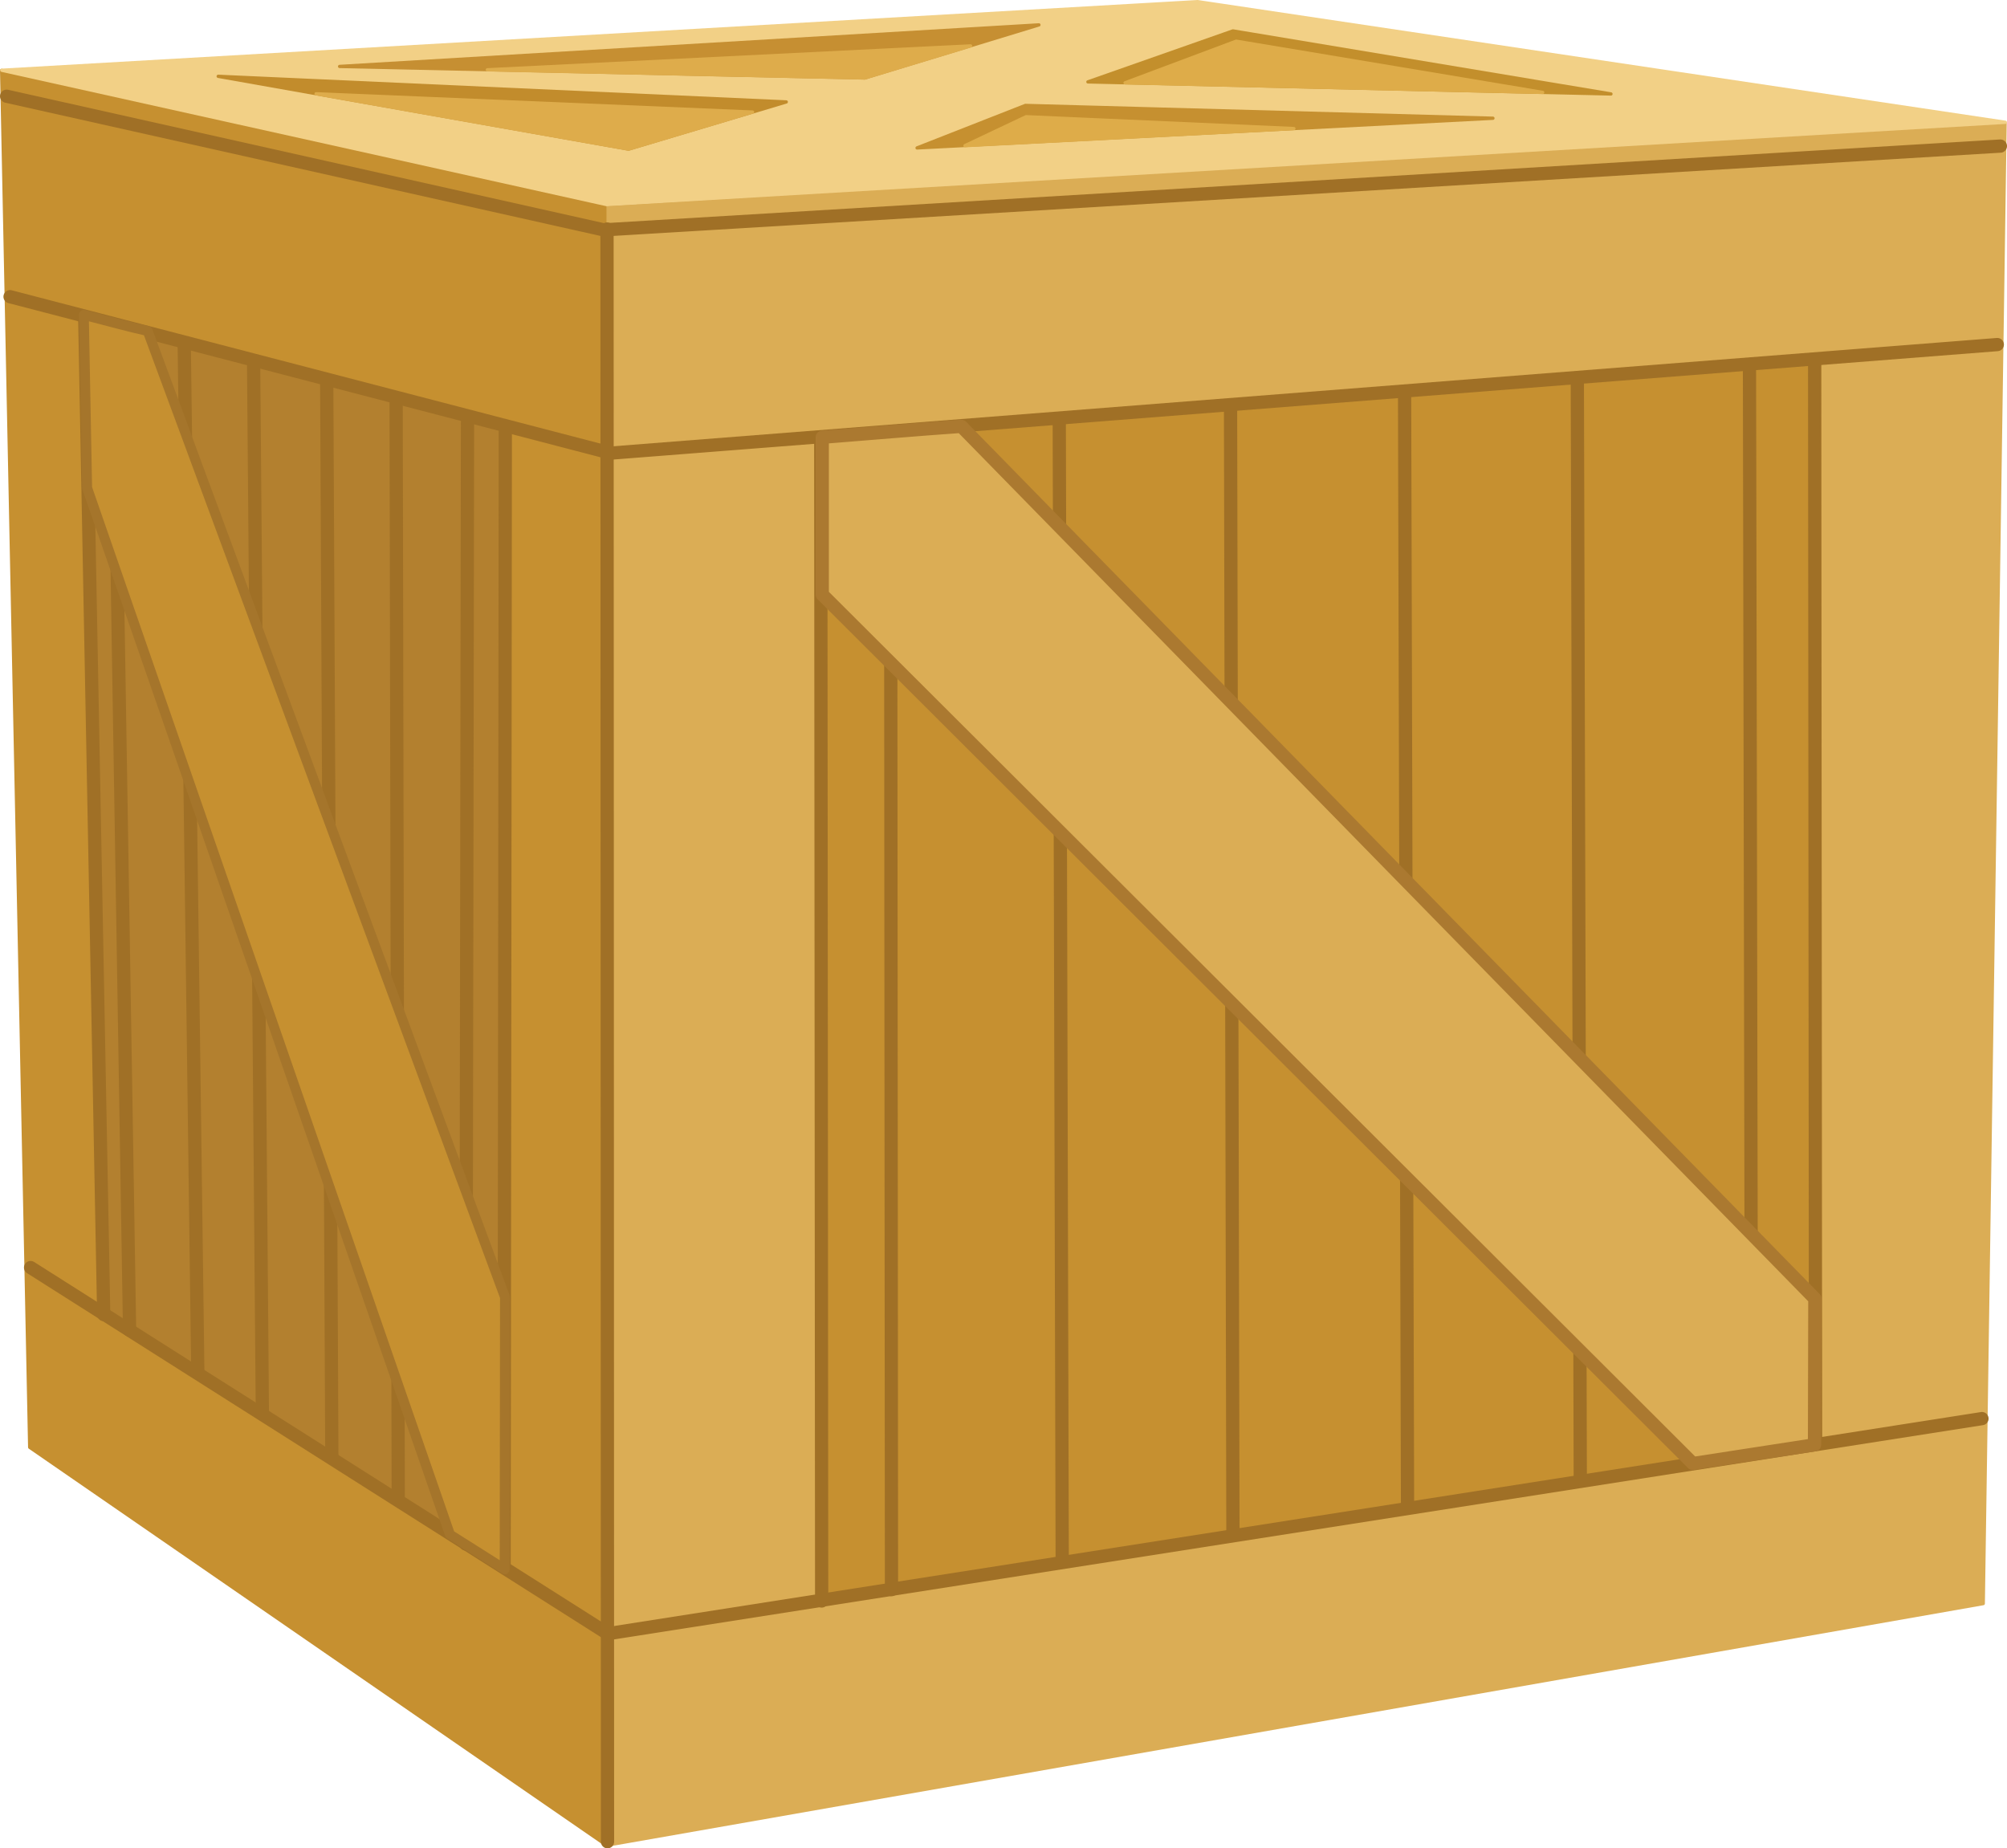<?xml version="1.0" encoding="UTF-8" standalone="no"?>
<!-- Generator: Moho 12.5 build 22438 -->

<svg
   version="1.1"
   id="Frame_0"
   width="606.461"
   height="558.537"
   sodipodi:docname="goods.svg"
   inkscape:export-filename="goods2.svg"
   inkscape:export-xdpi="96"
   inkscape:export-ydpi="96"
   inkscape:version="1.2.2 (732a01da63, 2022-12-09)"
   xmlns:inkscape="http://www.inkscape.org/namespaces/inkscape"
   xmlns:sodipodi="http://sodipodi.sourceforge.net/DTD/sodipodi-0.dtd"
   xmlns="http://www.w3.org/2000/svg"
   xmlns:svg="http://www.w3.org/2000/svg">
  <defs
     id="defs172" />
  <sodipodi:namedview
     id="namedview170"
     pagecolor="#ffffff"
     bordercolor="#000000"
     borderopacity="0.25"
     inkscape:showpageshadow="2"
     inkscape:pageopacity="0.0"
     inkscape:pagecheckerboard="0"
     inkscape:deskcolor="#d1d1d1"
     showgrid="false"
     inkscape:zoom="0.9413359"
     inkscape:cx="237.95969"
     inkscape:cy="451.48602"
     inkscape:window-width="3840"
     inkscape:window-height="2050"
     inkscape:window-x="1878"
     inkscape:window-y="-12"
     inkscape:window-maximized="1"
     inkscape:current-layer="Frame_0" />
  <g
     id="Layer_4"
     transform="translate(-359.446,-91.979)">
    <path
       fill="#dbad55"
       fill-rule="evenodd"
       stroke="#dbad55"
       stroke-width="1"
       stroke-linecap="round"
       stroke-linejoin="round"
       d="m 965.319,129.235 c -0.042,0.003 -422.786,25.424 -422.828,25.426 0,0.05 0.47,494.819 0.47,494.868 0.041,-0.007 415.725,-72.974 415.766,-72.981 10e-4,-0.045 6.591,-447.268 6.592,-447.313 z"
       id="path88" />
    <path
       fill="#c69030"
       fill-rule="evenodd"
       stroke="#c69030"
       stroke-width="1"
       stroke-linecap="round"
       stroke-linejoin="round"
       d="m 542.201,154.373 c -0.019,-0.004 -182.236,-41.113 -182.255,-41.117 10e-4,0.041 8.479,416.03 8.48,416.072 0.018,0.012 174.306,120.245 174.324,120.258 0,-0.05 -0.549,-495.163 -0.549,-495.213 z"
       id="path90" />
    <path
       fill="#c69030"
       fill-rule="evenodd"
       stroke="#c69030"
       stroke-width="1"
       stroke-linecap="round"
       stroke-linejoin="round"
       d="m 909.214,201.146 c -0.031,0.003 -303.051,22.97 -303.081,22.972 0,0.036 0.741,351.213 0.741,351.248 0.03,-0.005 301.568,-45.94 301.598,-45.944 0,-0.033 0.741,-328.243 0.742,-328.276 z"
       id="path92" />
    <path
       fill="#b3802f"
       fill-rule="evenodd"
       stroke="#b3802f"
       stroke-width="1"
       stroke-linecap="round"
       stroke-linejoin="round"
       d="m 511.889,221.314 c -0.013,-0.004 -127.744,-33.586 -127.757,-33.589 0,0.03 6.051,301.074 6.052,301.105 0.012,0.007 121.547,76.96 121.559,76.968 0,-0.035 0.146,-344.45 0.146,-344.484 z"
       id="path94" />
    <path
       fill="none"
       stroke="#a07026"
       stroke-width="4"
       stroke-linecap="round"
       stroke-linejoin="round"
       d="M 963.907,136.121 C 823.515,144.544 683.123,152.967 542.731,161.39"
       id="path96" />
    <path
       fill="none"
       stroke="#a07026"
       stroke-width="4"
       stroke-linecap="round"
       stroke-linejoin="round"
       d="M 962.975,196.1 C 823.036,207.056 683.097,218.011 543.158,228.967"
       id="path98" />
    <path
       fill="none"
       stroke="#a07026"
       stroke-width="4"
       stroke-linecap="round"
       stroke-linejoin="round"
       d="m 958.337,520.653 c -138.248,21.64 -276.496,43.28 -414.743,64.921"
       id="path100" />
    <path
       fill="none"
       stroke="#a07026"
       stroke-width="4"
       stroke-linecap="round"
       stroke-linejoin="round"
       d="m 542.868,161.18 c 0.05,162.445 0.1,324.89 0.15,487.336"
       id="path102" />
    <path
       fill="none"
       stroke="#a07026"
       stroke-width="4"
       stroke-linecap="round"
       stroke-linejoin="round"
       d="m 607.459,224.188 c 0.089,117.193 0.178,234.386 0.267,351.579"
       id="path104" />
    <path
       fill="none"
       stroke="#a07026"
       stroke-width="4"
       stroke-linecap="round"
       stroke-linejoin="round"
       d="m 628.561,222.385 c 0.089,116.651 0.178,233.303 0.267,349.954"
       id="path106" />
    <path
       fill="none"
       stroke="#a07026"
       stroke-width="4"
       stroke-linecap="round"
       stroke-linejoin="round"
       d="m 679.524,218.946 c 0.297,114.928 0.595,229.856 0.893,344.784"
       id="path108" />
    <path
       fill="none"
       stroke="#a07026"
       stroke-width="4"
       stroke-linecap="round"
       stroke-linejoin="round"
       d="m 731.28,214.489 c 0.24,113.802 0.481,227.604 0.721,341.406"
       id="path110" />
    <path
       fill="none"
       stroke="#a07026"
       stroke-width="4"
       stroke-linecap="round"
       stroke-linejoin="round"
       d="m 783.873,210.754 c 0.297,112.035 0.595,224.07 0.892,336.104"
       id="path112" />
    <path
       fill="none"
       stroke="#a07026"
       stroke-width="4"
       stroke-linecap="round"
       stroke-linejoin="round"
       d="m 836.071,207.365 c 0.297,110.324 0.595,220.649 0.893,330.973"
       id="path114" />
    <path
       fill="none"
       stroke="#a07026"
       stroke-width="4"
       stroke-linecap="round"
       stroke-linejoin="round"
       d="m 888.093,203.801 c 0.202,109.147 0.404,218.295 0.606,327.442"
       id="path116" />
    <path
       fill="none"
       stroke="#a07026"
       stroke-width="4"
       stroke-linecap="round"
       stroke-linejoin="round"
       d="m 907.784,201.261 c 0.091,109.048 0.181,218.097 0.272,327.145"
       id="path118" />
    <path
       fill="none"
       stroke="#a07026"
       stroke-width="4"
       stroke-linecap="round"
       stroke-linejoin="round"
       d="M 543.22,161.744 C 482.63,148.182 422.039,134.619 361.449,121.057"
       id="path120" />
    <path
       fill="none"
       stroke="#a07026"
       stroke-width="4"
       stroke-linecap="round"
       stroke-linejoin="round"
       d="M 542.702,228.564 C 482.631,212.92 422.559,197.276 362.488,181.633"
       id="path122" />
    <path
       fill="none"
       stroke="#a07026"
       stroke-width="4"
       stroke-linecap="round"
       stroke-linejoin="round"
       d="M 543.213,585.716 C 485.038,548.813 426.863,511.91 368.688,475.007"
       id="path124" />
    <path
       fill="none"
       stroke="#a07026"
       stroke-width="4"
       stroke-linecap="round"
       stroke-linejoin="round"
       d="m 511.772,565.637 c 0.123,-114.959 0.247,-229.918 0.37,-344.876"
       id="path126" />
    <path
       fill="none"
       stroke="#a07026"
       stroke-width="4"
       stroke-linecap="round"
       stroke-linejoin="round"
       d="m 500.189,558.545 c 0.175,-113.511 0.35,-227.023 0.525,-340.534"
       id="path128" />
    <path
       fill="none"
       stroke="#a07026"
       stroke-width="4"
       stroke-linecap="round"
       stroke-linejoin="round"
       d="M 479.785,545.12 C 479.573,434.543 479.36,323.967 479.148,213.39"
       id="path130" />
    <path
       fill="none"
       stroke="#a07026"
       stroke-width="4"
       stroke-linecap="round"
       stroke-linejoin="round"
       d="m 459.721,532.485 c -0.517,-108.5 -1.034,-217 -1.551,-325.5"
       id="path132" />
    <path
       fill="none"
       stroke="#a07026"
       stroke-width="4"
       stroke-linecap="round"
       stroke-linejoin="round"
       d="m 438.723,518.572 c -0.879,-105.334 -1.758,-210.67 -2.637,-316.004"
       id="path134" />
    <path
       fill="none"
       stroke="#a07026"
       stroke-width="4"
       stroke-linecap="round"
       stroke-linejoin="round"
       d="M 419.21,506.071 C 417.845,402.734 416.48,299.396 415.116,196.06"
       id="path136" />
    <path
       fill="none"
       stroke="#a07026"
       stroke-width="4"
       stroke-linecap="round"
       stroke-linejoin="round"
       d="m 398.602,493.918 c -1.655,-101.227 -3.311,-202.454 -4.967,-303.68"
       id="path138" />
    <path
       fill="none"
       stroke="#a07026"
       stroke-width="4"
       stroke-linecap="round"
       stroke-linejoin="round"
       d="M 390.784,489.21 C 388.877,388.918 386.969,288.625 385.062,188.333"
       id="path140" />
    <path
       fill="#f2d086"
       fill-rule="evenodd"
       stroke="#f2d086"
       stroke-width="1"
       stroke-linecap="round"
       stroke-linejoin="round"
       d="m 721.339,92.479 c -0.036,0.002 -361.292,20.73 -361.329,20.733 0.019,0.004 182.58,40.551 182.598,40.555 0.042,-0.002 422.736,-24.833 422.778,-24.835 -0.024,-0.004 -244.022,-36.449 -244.047,-36.453 z"
       id="path142" />
    <path
       fill="#dbad55"
       fill-rule="evenodd"
       stroke="none"
       d="m 607.908,224.118 c 0,0 0,0 0,0 12.61,-0.992 29.414,-2.44 42.034,-3.305 0,0 257.876,263.554 257.901,263.58 -0.029,13.251 -0.098,44.164 -0.098,44.169 -11.033,1.694 -36.774,5.645 -36.777,5.646 -78.918,-78.769 -263.034,-262.537 -263.06,-262.563 0,-14.258 0,-47.523 0,-47.527 0,0 0,0 0,0 z"
       id="path144" />
    <path
       fill="none"
       stroke="#ab7930"
       stroke-width="4"
       stroke-linecap="round"
       stroke-linejoin="round"
       d="m 907.843,484.393 c 0,0 0,0 0,0 -0.025,-0.026 -257.901,-263.58 -257.901,-263.58 -12.62,0.865 -29.424,2.313 -42.034,3.305 0,0 0,0 0,0 0,0.004 0,33.269 0,47.527 0,0 0,0 0,0 0.026,0.026 184.142,183.794 263.06,262.563 0,0 0,0 0,0 0.003,-10e-4 25.744,-3.952 36.777,-5.646 0,0 0,0 0,0 0,-0.005 0.069,-30.918 0.098,-44.169 M 607.908,224.118 c 0,0 0,0 0,0"
       id="path146" />
    <path
       fill="#c69030"
       fill-rule="evenodd"
       stroke="none"
       d="m 384.801,187.125 c 0,0 0,0 0,0 5.78,1.464 13.441,3.61 19.267,4.881 0,0 107.965,291.909 107.975,291.938 -0.029,24.666 -0.097,82.211 -0.097,82.219 -4.962,-3.151 -16.538,-10.502 -16.539,-10.503 -32.89,-94.871 -109.622,-316.204 -109.632,-316.236 -0.292,-15.689 -0.973,-52.294 -0.974,-52.299 0,0 0,0 0,0 z"
       id="path148" />
    <path
       fill="none"
       stroke="#a5752b"
       stroke-width="3"
       stroke-linecap="round"
       stroke-linejoin="round"
       d="m 512.043,483.944 c 0,0 0,0 0,0 -0.01,-0.029 -107.975,-291.938 -107.975,-291.938 -5.826,-1.271 -13.487,-3.417 -19.267,-4.881 0,0 0,0 0,0 0.001,0.005 0.682,36.61 0.974,52.299 0,0 0,0 0,0 0.01,0.032 76.742,221.365 109.632,316.236 0,0 0,0 0,0 0.001,10e-4 11.577,7.352 16.539,10.503 0,0 0,0 0,0 0,-0.008 0.068,-57.553 0.097,-82.219 M 384.801,187.125 c 0,0 0,0 0,0"
       id="path150" />
    <path
       fill="#c38f2c"
       fill-rule="evenodd"
       stroke="#c38f2c"
       stroke-width="1"
       stroke-linecap="round"
       stroke-linejoin="round"
       d="m 731.986,101.325 c -0.005,10e-4 -43.797,15.395 -43.801,15.397 0.016,0 158.027,3.647 158.043,3.647 -0.012,-0.002 -114.231,-19.042 -114.242,-19.044 z"
       id="path152" />
    <path
       fill="#deac49"
       fill-rule="evenodd"
       stroke="#deac49"
       stroke-width="1"
       stroke-linecap="round"
       stroke-linejoin="round"
       d="m 732.965,104.424 c 0.01,0.002 92.627,15.474 92.636,15.476 -0.012,0 -126.173,-2.897 -126.185,-2.897 0.003,-0.001 33.546,-12.577 33.549,-12.579 z"
       id="path154" />
    <path
       fill="#c68f32"
       fill-rule="evenodd"
       stroke="#c68f32"
       stroke-width="1"
       stroke-linecap="round"
       stroke-linejoin="round"
       d="m 620.752,115.53 c -0.016,0 -158.668,-3.472 -158.683,-3.472 0.021,-0.002 211.289,-12.555 211.31,-12.556 -0.005,0.001 -52.622,16.027 -52.627,16.028 z"
       id="path156" />
    <path
       fill="#deac4b"
       fill-rule="evenodd"
       stroke="#deac4b"
       stroke-width="1"
       stroke-linecap="round"
       stroke-linejoin="round"
       d="m 620.766,115.543 c -0.012,0 -114.042,-2.471 -114.053,-2.471 0.015,-0.001 145.998,-7.215 146.012,-7.216 -0.003,0.001 -31.956,9.686 -31.959,9.687 z"
       id="path158" />
    <path
       fill="#c28c2c"
       fill-rule="evenodd"
       stroke="#c28c2c"
       stroke-width="1"
       stroke-linecap="round"
       stroke-linejoin="round"
       d="m 549.38,137.025 c -0.013,-0.002 -123.985,-21.982 -123.997,-21.984 0.017,0.001 171.627,7.741 171.645,7.742 -0.005,0.001 -47.643,14.241 -47.648,14.242 z"
       id="path160" />
    <path
       fill="#deac4b"
       fill-rule="evenodd"
       stroke="#deac4b"
       stroke-width="1"
       stroke-linecap="round"
       stroke-linejoin="round"
       d="m 549.388,137.046 c -0.009,-0.001 -94.415,-16.726 -94.424,-16.728 0.013,0.001 131.865,5.53 131.878,5.53 -0.004,0.001 -37.45,11.197 -37.454,11.198 z"
       id="path162" />
    <path
       fill="#c69030"
       fill-rule="evenodd"
       stroke="#c69030"
       stroke-width="1"
       stroke-linecap="round"
       stroke-linejoin="round"
       d="m 669.291,123.839 c 0.014,0 141.263,3.871 141.277,3.871 -0.018,0.001 -173.987,8.967 -174.005,8.968 0.003,-0.001 32.725,-12.838 32.728,-12.839 z"
       id="path164" />
    <path
       fill="#deac49"
       fill-rule="evenodd"
       stroke="#deac49"
       stroke-width="1"
       stroke-linecap="round"
       stroke-linejoin="round"
       d="m 669.498,127.254 c 0.008,0 80.917,3.573 80.925,3.574 -0.01,0 -99.364,5.163 -99.374,5.164 0.002,-10e-4 18.447,-8.737 18.449,-8.738 z"
       id="path166" />
  </g>
</svg>
